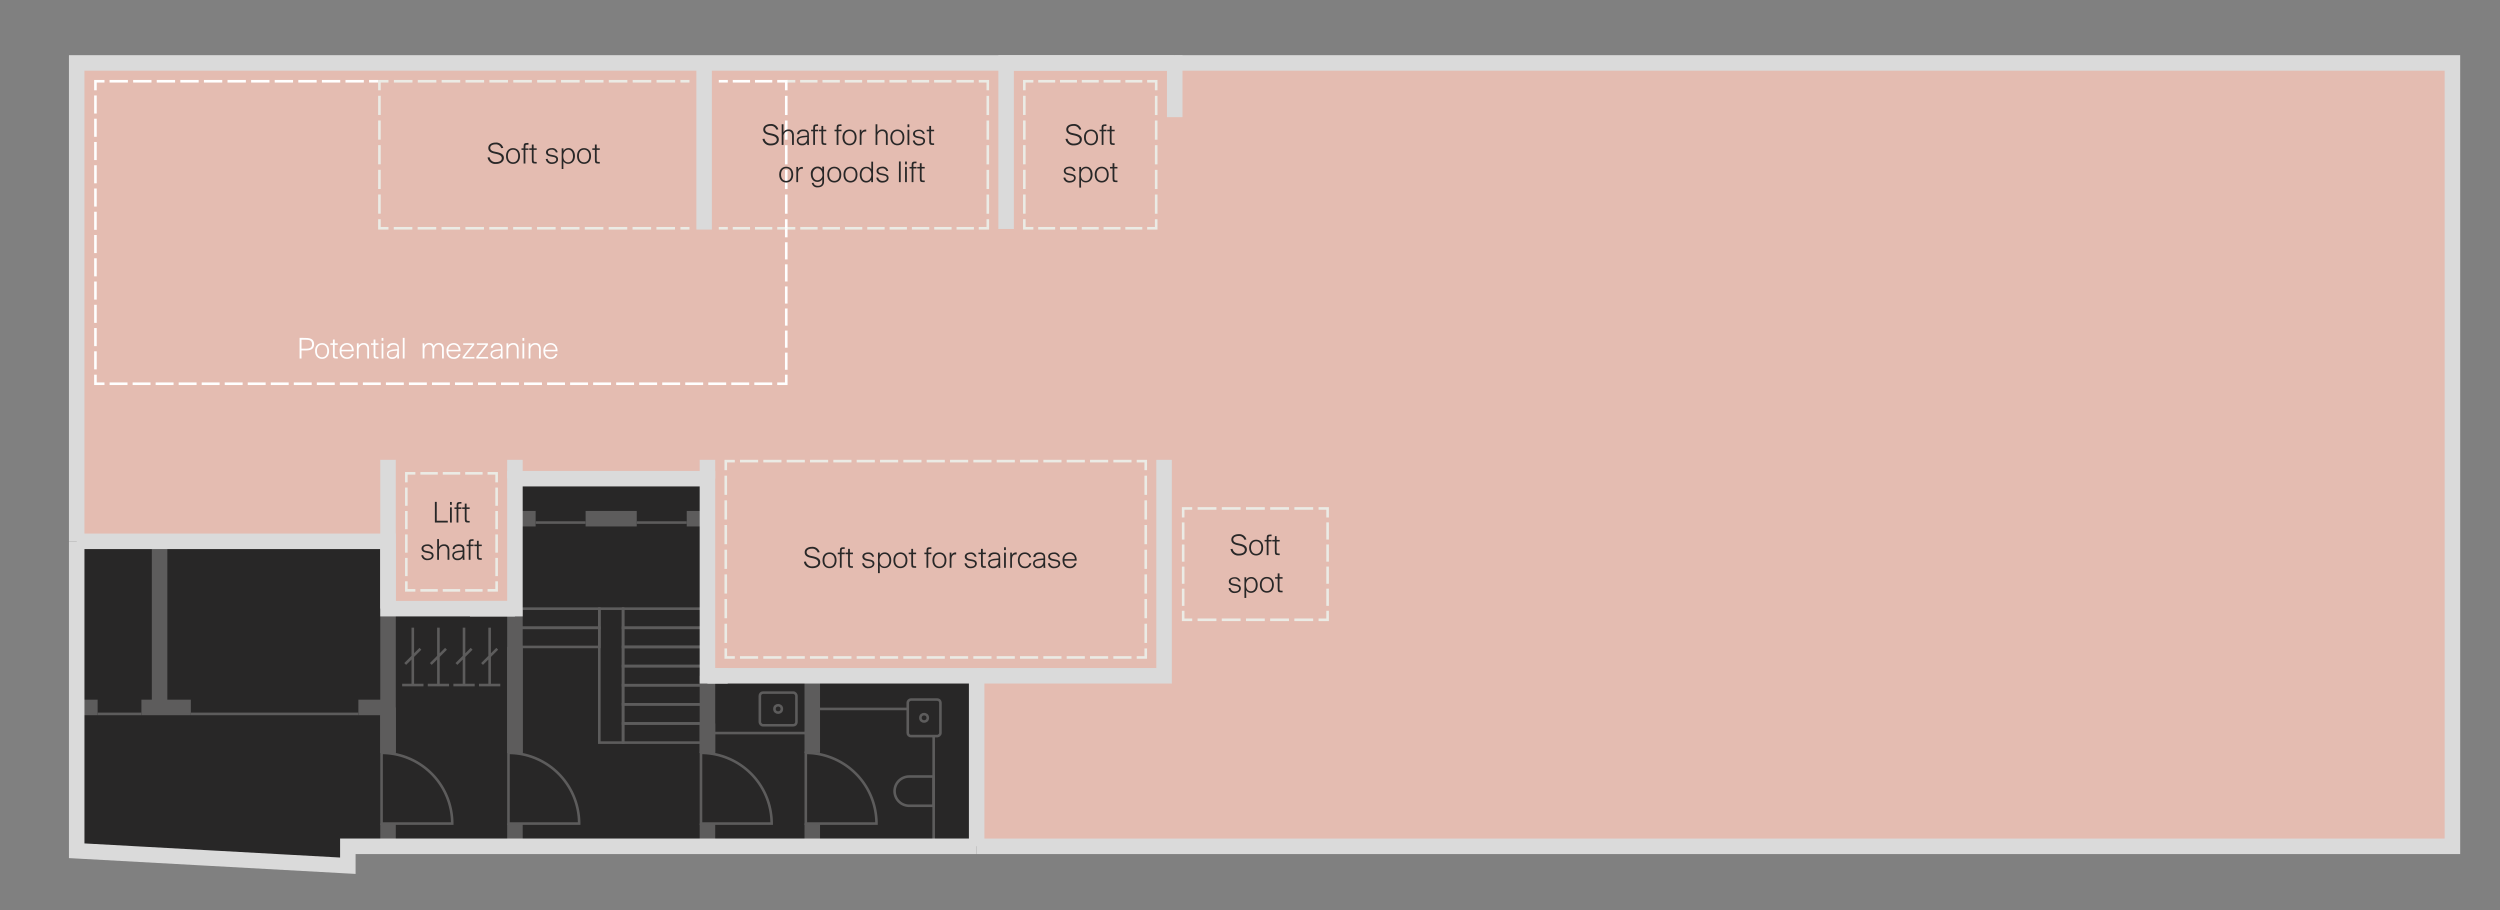 <svg xmlns="http://www.w3.org/2000/svg" viewBox="0 0 967.4 352.2">
  <rect x="0" y="0" width="967.4" height="352.2" fill="#808080" stroke="none"/>
  <defs>
    <style>
      .cls-1 {
        isolation: isolate;
      }

      .cls-2 {
        fill: #282727;
      }

      .cls-3 {
        fill: #e4bcb1;
      }

      .cls-4 {
        opacity: 0.3;
      }

      .cls-10, .cls-11, .cls-12, .cls-13, .cls-14, .cls-15, .cls-16, .cls-17, .cls-18, .cls-19, .cls-20, .cls-21, .cls-22, .cls-23, .cls-24, .cls-25, .cls-26, .cls-27, .cls-5, .cls-6, .cls-8, .cls-9 {
        fill: none;
        stroke-miterlimit: 10;
      }

      .cls-5, .cls-6 {
        stroke: #dadada;
      }

      .cls-5 {
        stroke-width: 6px;
      }

      .cls-7 {
        mix-blend-mode: multiply;
      }

      .cls-10, .cls-11, .cls-12, .cls-13, .cls-14, .cls-15, .cls-16, .cls-17, .cls-18, .cls-19, .cls-20, .cls-8, .cls-9 {
        stroke: #ebebe5;
      }

      .cls-9 {
        stroke-dasharray: 7.19 2.05;
      }

      .cls-10, .cls-26 {
        stroke-dasharray: 7.43 2.12;
      }

      .cls-11 {
        stroke-dasharray: 6.72 1.92;
      }

      .cls-12 {
        stroke-dasharray: 6.72 1.92;
      }

      .cls-13 {
        stroke-dasharray: 6.69 1.91;
      }

      .cls-14 {
        stroke-dasharray: 6.74 1.93;
      }

      .cls-15 {
        stroke-dasharray: 7.05 2.02;
      }

      .cls-16 {
        stroke-dasharray: 7.02 2.01;
      }

      .cls-17 {
        stroke-dasharray: 7.43 2.12;
      }

      .cls-18 {
        stroke-dasharray: 7.28 2.08;
      }

      .cls-19 {
        stroke-dasharray: 6.65 1.9;
      }

      .cls-20 {
        stroke-dasharray: 6.56 1.87;
      }

      .cls-21, .cls-22, .cls-23, .cls-24, .cls-25, .cls-26, .cls-27 {
        stroke: #fff;
      }

      .cls-22 {
        stroke-dasharray: 7.1 2.03;
      }

      .cls-23 {
        stroke-dasharray: 7 2;
      }

      .cls-24 {
        stroke-dasharray: 6.93 1.98;
      }

      .cls-25 {
        stroke-dasharray: 6.64 1.9;
      }

      .cls-27 {
        stroke-dasharray: 6.69 1.91;
      }

      .cls-28 {
        fill: #fff;
      }
    </style>
  </defs>
  <g class="cls-1">
    <g id="Fills">
      <polygon class="cls-2" points="314.31 261.5 273.75 261.5 273.75 257.75 273.75 250.34 273.75 242.94 273.75 235.53 273.75 200.71 273.75 185.23 199.26 185.23 199.26 200.71 199.26 235.53 150.15 235.53 150.15 209.47 143.76 209.47 61.75 209.47 29.68 209.47 29.68 273.75 29.68 329.21 134.6 335 134.6 327.49 150.15 327.49 182.45 327.49 199.26 327.49 201.75 327.49 273.75 327.49 314.31 327.49 361.29 327.49 377.93 327.49 377.93 261.5 314.31 261.5"/>
      <polygon class="cls-3" points="143.76 209.47 61.75 209.47 29.68 209.47 29.68 24.35 273.75 24.35 389.33 24.35 454.58 24.35 561.67 24.35 948.99 24.35 948.99 327.49 377.93 327.49 377.93 261.5 314.31 261.5 273.75 261.5 273.75 257.75 273.75 250.34 273.75 242.94 273.75 235.53 273.75 200.71 273.75 185.23 199.26 185.23 199.26 200.71 199.26 235.53 150.15 235.53 150.15 209.47 143.76 209.47"/>
    </g>
    <g id="Resi_stroke_detail_-_hide_" data-name="Resi stroke detail - hide?" class="cls-4">
      <line class="cls-5" x1="199.26" y1="327.49" x2="199.26" y2="318.68"/>
      <line class="cls-5" x1="265.74" y1="200.71" x2="273.75" y2="200.71"/>
      <line class="cls-6" x1="246.4" y1="202.21" x2="265.74" y2="202.21"/>
      <line class="cls-5" x1="226.61" y1="200.71" x2="246.4" y2="200.71"/>
      <line class="cls-6" x1="207.27" y1="202.21" x2="226.61" y2="202.21"/>
      <line class="cls-5" x1="199.26" y1="200.71" x2="207.27" y2="200.71"/>
      <line class="cls-5" x1="273.75" y1="327.49" x2="273.75" y2="318.68"/>
      <line class="cls-5" x1="150.15" y1="326.56" x2="150.15" y2="318.68"/>
      <polyline class="cls-5" points="273.75 279.96 273.75 283.66 273.75 287.36 273.75 291.34"/>
      <line class="cls-5" x1="199.26" y1="291.34" x2="199.26" y2="250.34"/>
      <line class="cls-5" x1="273.75" y1="291.34" x2="273.75" y2="261.5"/>
      <line class="cls-5" x1="150.15" y1="273.75" x2="150.15" y2="291.34"/>
      <line class="cls-5" x1="199.26" y1="291.34" x2="199.26" y2="235.53"/>
      <line class="cls-5" x1="150.15" y1="235.53" x2="150.15" y2="291.34"/>
      <path class="cls-6" d="M196.76,297.54v-6.2a27.34,27.34,0,0,1,27.35,27.34H196.76Z"/>
      <path class="cls-6" d="M271.25,304V291.34a27.34,27.34,0,0,1,27.35,27.34H271.25Z"/>
      <path class="cls-6" d="M311.81,291.34a27.34,27.34,0,0,1,27.35,27.34H311.81Z"/>
      <path class="cls-6" d="M147.65,297.54v21.14H175a27.34,27.34,0,0,0-27.35-27.34Z"/>
      <rect class="cls-6" x="199.26" y="235.53" width="32.65" height="7.4"/>
      <rect class="cls-6" x="199.26" y="242.94" width="32.65" height="7.4"/>
      <rect class="cls-6" x="241.1" y="235.53" width="32.65" height="7.4"/>
      <rect class="cls-6" x="241.1" y="242.94" width="32.65" height="7.4"/>
      <rect class="cls-6" x="241.1" y="250.34" width="32.65" height="7.4"/>
      <rect class="cls-6" x="241.1" y="257.75" width="32.65" height="7.4"/>
      <rect class="cls-6" x="241.1" y="265.15" width="32.65" height="7.4"/>
      <rect class="cls-6" x="241.1" y="272.55" width="32.65" height="7.4"/>
      <rect class="cls-6" x="241.1" y="279.96" width="32.65" height="7.4"/>
      <rect class="cls-6" x="231.91" y="235.53" width="9.2" height="51.83"/>
      <line class="cls-5" x1="138.68" y1="273.75" x2="150.15" y2="273.75"/>
      <line class="cls-6" x1="73.85" y1="276.25" x2="138.68" y2="276.25"/>
      <line class="cls-5" x1="54.72" y1="273.75" x2="73.85" y2="273.75"/>
      <line class="cls-6" x1="37.77" y1="276.25" x2="54.72" y2="276.25"/>
      <line class="cls-5" x1="29.68" y1="273.75" x2="37.77" y2="273.75"/>
      <line class="cls-5" x1="61.75" y1="273.75" x2="61.75" y2="209.47"/>
      <polyline class="cls-5" points="314.31 261.5 314.31 274.33 314.31 283.66 314.31 291.34"/>
      <line class="cls-5" x1="314.31" y1="327.49" x2="314.31" y2="318.68"/>
      <line class="cls-6" x1="273.75" y1="283.66" x2="314.31" y2="283.66"/>
      <rect class="cls-6" x="294.03" y="268.01" width="14.16" height="12.64" rx="1.23"/>
      <circle class="cls-6" cx="301.11" cy="274.33" r="1.43"/>
      <rect class="cls-6" x="350.51" y="271.45" width="14.16" height="12.64" rx="1.23" transform="translate(635.36 -79.82) rotate(90)"/>
      <circle class="cls-6" cx="357.59" cy="277.77" r="1.43"/>
      <line class="cls-6" x1="351.27" y1="274.33" x2="314.31" y2="274.33"/>
      <line class="cls-6" x1="361.29" y1="327.49" x2="361.29" y2="284.85"/>
      <path class="cls-6" d="M351.83,300.48h9.46a0,0,0,0,1,0,0v11.32a0,0,0,0,1,0,0h-9.46a5.66,5.66,0,0,1-5.66-5.66v0A5.66,5.66,0,0,1,351.83,300.48Z"/>
      <path class="cls-6" d="M155.62,265.09h8.24m-4.12-22.21v22.21m-2.94-8.16,5.88-5.88"/>
      <path class="cls-6" d="M165.53,265.09h8.24m-4.12-22.21v22.21m-2.94-8.16,5.88-5.88"/>
      <path class="cls-6" d="M175.44,265.09h8.24m-4.12-22.21v22.21m-2.94-8.16,5.88-5.88"/>
      <path class="cls-6" d="M185.35,265.09h8.24m-4.12-22.21v22.21m-2.94-8.16,5.88-5.88"/>
    </g>
    <g id="Stroke">
      <polyline class="cls-5" points="181.86 235.53 199.26 235.53 199.26 200.71 199.26 185.23 273.75 185.23 273.75 200.71 273.75 235.53 273.75 242.94 273.75 250.34 273.75 257.75 273.75 261.5 281.6 261.5 273.75 261.5"/>
      <polyline class="cls-5" points="377.93 327.49 377.93 261.5 314.31 261.5 273.75 261.5"/>
      <polyline class="cls-5" points="199.26 235.53 150.15 235.53 150.15 209.47"/>
      <polyline class="cls-5" points="389.33 88.61 389.33 24.35 454.58 24.35 454.58 45.33"/>
      <polyline class="cls-5" points="29.68 209.47 61.75 209.47 143.76 209.47 150.15 209.47 150.15 235.53"/>
      <polyline class="cls-5" points="377.93 261.5 450.45 261.5 450.45 177.94"/>
      <line class="cls-5" x1="273.75" y1="185.23" x2="273.75" y2="177.93"/>
      <polyline class="cls-5" points="29.68 209.47 29.68 24.35 273.75 24.35 389.33 24.35 454.58 24.35"/>
      <polyline class="cls-5" points="454.58 24.35 561.67 24.35 948.99 24.35 948.99 327.49 377.93 327.49"/>
      <line class="cls-5" x1="150.15" y1="209.47" x2="150.15" y2="177.93"/>
      <line class="cls-5" x1="199.26" y1="185.23" x2="199.26" y2="177.93"/>
      <line class="cls-5" x1="272.47" y1="24.35" x2="272.47" y2="88.83"/>
      <polyline class="cls-5" points="377.93 327.49 182.45 327.49 134.6 327.49 134.6 335 29.68 329.21 29.68 209.47"/>
    </g>
    <g id="Soft_spot" data-name="Soft spot">
      <g class="cls-7">
        <g>
          <line class="cls-8" x1="266.8" y1="31.44" x2="263.3" y2="31.44"/>
          <line class="cls-9" x1="261.25" y1="31.44" x2="151.35" y2="31.44"/>
          <polyline class="cls-8" points="150.32 31.44 146.82 31.44 146.82 34.94"/>
          <line class="cls-10" x1="146.82" y1="37.06" x2="146.82" y2="83.77"/>
          <polyline class="cls-8" points="146.82 84.83 146.82 88.33 150.32 88.33"/>
          <line class="cls-9" x1="152.37" y1="88.33" x2="262.27" y2="88.33"/>
          <line class="cls-8" x1="263.3" y1="88.33" x2="266.8" y2="88.33"/>
        </g>
      </g>
      <g class="cls-7">
        <g>
          <line class="cls-8" x1="304.25" y1="88.33" x2="307.75" y2="88.33"/>
          <line class="cls-11" x1="309.67" y1="88.33" x2="377.78" y2="88.33"/>
          <polyline class="cls-8" points="378.74 88.33 382.24 88.33 382.24 84.83"/>
          <line class="cls-10" x1="382.24" y1="82.71" x2="382.24" y2="36"/>
          <polyline class="cls-8" points="382.24 34.94 382.24 31.44 378.74 31.44"/>
          <line class="cls-12" x1="376.82" y1="31.44" x2="308.71" y2="31.44"/>
          <line class="cls-8" x1="307.75" y1="31.44" x2="304.25" y2="31.44"/>
        </g>
      </g>
      <g class="cls-7">
        <g>
          <line class="cls-8" x1="278.14" y1="88.33" x2="281.64" y2="88.33"/>
          <line class="cls-13" x1="283.55" y1="88.33" x2="299.79" y2="88.33"/>
          <line class="cls-8" x1="300.75" y1="88.33" x2="304.25" y2="88.33"/>
        </g>
      </g>
      <g class="cls-7">
        <g>
          <polyline class="cls-8" points="157.23 224.94 157.23 228.44 160.73 228.44"/>
          <line class="cls-14" x1="162.66" y1="228.45" x2="187.71" y2="228.45"/>
          <polyline class="cls-8" points="188.67 228.44 192.17 228.44 192.17 224.94"/>
          <line class="cls-15" x1="192.17" y1="222.93" x2="192.17" y2="187.67"/>
          <polyline class="cls-8" points="192.17 186.66 192.17 183.16 188.67 183.16"/>
          <line class="cls-14" x1="186.75" y1="183.16" x2="161.7" y2="183.16"/>
          <polyline class="cls-8" points="160.73 183.16 157.23 183.16 157.23 186.66"/>
          <line class="cls-15" x1="157.23" y1="188.67" x2="157.23" y2="223.94"/>
        </g>
      </g>
      <g class="cls-7">
        <g>
          <polyline class="cls-8" points="443.36 181.94 443.36 178.44 439.86 178.44"/>
          <line class="cls-16" x1="437.85" y1="178.43" x2="285.34" y2="178.43"/>
          <polyline class="cls-8" points="284.34 178.44 280.84 178.44 280.84 181.94"/>
          <line class="cls-17" x1="280.84" y1="184.06" x2="280.84" y2="249.85"/>
          <polyline class="cls-8" points="280.84 250.91 280.84 254.41 284.34 254.41"/>
          <line class="cls-16" x1="286.34" y1="254.41" x2="438.86" y2="254.41"/>
          <polyline class="cls-8" points="439.86 254.41 443.36 254.41 443.36 250.91"/>
          <line class="cls-17" x1="443.36" y1="248.79" x2="443.36" y2="183"/>
        </g>
      </g>
      <g class="cls-7">
        <g>
          <polyline class="cls-8" points="513.73 200.25 513.73 196.75 510.23 196.75"/>
          <line class="cls-18" x1="508.15" y1="196.75" x2="462.38" y2="196.75"/>
          <polyline class="cls-8" points="461.34 196.75 457.84 196.75 457.84 200.25"/>
          <line class="cls-19" x1="457.84" y1="202.15" x2="457.84" y2="235.39"/>
          <polyline class="cls-8" points="457.84 236.34 457.84 239.84 461.34 239.84"/>
          <line class="cls-18" x1="463.42" y1="239.83" x2="509.19" y2="239.83"/>
          <polyline class="cls-8" points="510.23 239.84 513.73 239.84 513.73 236.34"/>
          <line class="cls-19" x1="513.73" y1="234.44" x2="513.73" y2="201.2"/>
        </g>
      </g>
      <g class="cls-7">
        <g>
          <polyline class="cls-8" points="447.4 34.94 447.4 31.44 443.9 31.44"/>
          <line class="cls-20" x1="442.03" y1="31.44" x2="400.8" y2="31.44"/>
          <polyline class="cls-8" points="399.87 31.44 396.37 31.44 396.37 34.94"/>
          <line class="cls-10" x1="396.37" y1="37.06" x2="396.37" y2="83.77"/>
          <polyline class="cls-8" points="396.37 84.83 396.37 88.33 399.87 88.33"/>
          <line class="cls-20" x1="401.74" y1="88.33" x2="442.97" y2="88.33"/>
          <polyline class="cls-8" points="443.9 88.33 447.4 88.33 447.4 84.83"/>
          <line class="cls-10" x1="447.4" y1="82.71" x2="447.4" y2="36"/>
        </g>
      </g>
    </g>
    <g id="Mezzanine">
      <g>
        <g>
          <line class="cls-21" x1="146.32" y1="31.44" x2="142.82" y2="31.44"/>
          <line class="cls-22" x1="140.79" y1="31.44" x2="41.45" y2="31.44"/>
          <polyline class="cls-21" points="40.43 31.44 36.93 31.44 36.93 34.94"/>
          <line class="cls-23" x1="36.93" y1="36.94" x2="36.93" y2="143.99"/>
          <polyline class="cls-21" points="36.93 144.99 36.93 148.49 40.43 148.49"/>
          <line class="cls-24" x1="42.41" y1="148.49" x2="299.76" y2="148.49"/>
          <polyline class="cls-21" points="300.75 148.49 304.25 148.49 304.25 144.99"/>
          <line class="cls-25" x1="304.25" y1="143.09" x2="304.25" y2="92.78"/>
          <line class="cls-21" x1="304.25" y1="91.83" x2="304.25" y2="88.33"/>
        </g>
        <g>
          <line class="cls-21" x1="304.25" y1="88.33" x2="304.25" y2="84.83"/>
          <line class="cls-26" x1="304.25" y1="82.71" x2="304.25" y2="36"/>
          <polyline class="cls-21" points="304.25 34.94 304.25 31.44 300.75 31.44"/>
          <line class="cls-27" x1="298.84" y1="31.44" x2="282.59" y2="31.44"/>
          <line class="cls-21" x1="281.64" y1="31.44" x2="278.14" y2="31.44"/>
        </g>
      </g>
    </g>
    <g id="Layer_9" data-name="Layer 9">
      <g>
        <path class="cls-28" d="M118.23,130.77c1.93,0,3.31.5,3.31,2.44s-1.38,2.41-3.31,2.41h-1.56v3.11h-.74v-8Zm-1.56.69v3.47h1.66c1.33,0,2.43-.21,2.43-1.72s-1.1-1.75-2.43-1.75Z"/>
        <path class="cls-28" d="M124.63,132.76c1.39,0,2.71.93,2.71,3.05s-1.32,3.06-2.71,3.06-2.71-.93-2.71-3.06S123.23,132.76,124.63,132.76Zm0,5.5c1.1,0,2-.79,2-2.45s-.87-2.44-2-2.44-2,.79-2,2.44S123.52,138.26,124.63,138.26Z"/>
        <path class="cls-28" d="M128.83,131.39h.69v1.46h1.19v.6h-1.19v3.72c0,.78,0,.94.83.94h.36v.62h-.58c-1.06,0-1.3-.24-1.3-1.43v-3.85h-1v-.6h1Z"/>
        <path class="cls-28" d="M131.44,135.81a2.77,2.77,0,0,1,2.8-3.05c1.7,0,2.74,1.33,2.65,3.2h-4.73a2.08,2.08,0,0,0,2.1,2.29,1.79,1.79,0,0,0,1.85-1.32l.72.1a2.51,2.51,0,0,1-2.62,1.84C132.45,138.87,131.44,137.61,131.44,135.81Zm.74-.45h3.95a1.9,1.9,0,0,0-1.9-2A2,2,0,0,0,132.18,135.36Z"/>
        <path class="cls-28" d="M138.79,133.86a2,2,0,0,1,2-1.1,1.9,1.9,0,0,1,1.56.62,2.62,2.62,0,0,1,.45,1.69v3.66h-.69v-3.48a2.27,2.27,0,0,0-.34-1.41,1.34,1.34,0,0,0-1.16-.47,1.91,1.91,0,0,0-1.81,2.13v3.23h-.7v-5.88h.7Z"/>
        <path class="cls-28" d="M144.57,131.39h.7v1.46h1.18v.6h-1.18v3.72c0,.78,0,.94.82.94h.36v.62h-.57c-1.07,0-1.31-.24-1.31-1.43v-3.85h-1v-.6h1Z"/>
        <path class="cls-28" d="M148.35,130.77v1.1h-.69v-1.1Zm0,2.08v5.88h-.69v-5.88Z"/>
        <path class="cls-28" d="M149.82,134.57c.07-1.14,1-1.81,2.33-1.81s2.21.45,2.21,2c0,1.06,0,1.58,0,2.06,0,.68,0,1.27.07,1.92h-.69l0-.91a2.07,2.07,0,0,1-2,1.05,1.83,1.83,0,0,1-2-1.83,1.45,1.45,0,0,1,.64-1.26,5.46,5.46,0,0,1,2.25-.58l1.18-.12v-.34c0-1.19-.77-1.37-1.59-1.37-1,0-1.5.51-1.54,1.22Zm3.88,1.1-1.28.13c-1.43.15-2.09.46-2.09,1.26s.58,1.2,1.44,1.2c1,0,1.93-.62,1.93-2.23Z"/>
        <path class="cls-28" d="M156.56,138.73h-.7v-8h.7Z"/>
        <path class="cls-28" d="M163.52,132.85h.69v1a2,2,0,0,1,1.88-1.1,1.61,1.61,0,0,1,1.76,1.26,2,2,0,0,1,2-1.26,1.76,1.76,0,0,1,1.43.56,2.66,2.66,0,0,1,.47,1.74v3.67h-.7v-3.48a2.28,2.28,0,0,0-.37-1.51,1.35,1.35,0,0,0-1-.38c-.94,0-1.66.86-1.66,2.13v3.24h-.69v-3.47a2.33,2.33,0,0,0-.34-1.47,1.28,1.28,0,0,0-1.08-.43c-.94,0-1.66.86-1.66,2.13v3.24h-.69Z"/>
        <path class="cls-28" d="M172.78,135.81a2.77,2.77,0,0,1,2.8-3.05c1.7,0,2.74,1.33,2.65,3.2H173.5a2.08,2.08,0,0,0,2.1,2.29,1.79,1.79,0,0,0,1.85-1.32l.72.1a2.51,2.51,0,0,1-2.62,1.84C173.79,138.87,172.78,137.61,172.78,135.81Zm.74-.45h3.95a1.9,1.9,0,0,0-1.9-2A2,2,0,0,0,173.52,135.36Z"/>
        <path class="cls-28" d="M179,138.13l3.7-4.68h-3.46v-.6h4.27v.6l-3.69,4.68h3.75v.6H179Z"/>
        <path class="cls-28" d="M184.3,138.13l3.7-4.68h-3.46v-.6h4.27v.6l-3.69,4.68h3.75v.6H184.3Z"/>
        <path class="cls-28" d="M189.92,134.57c.07-1.14,1-1.81,2.34-1.81s2.2.45,2.2,2c0,1.06,0,1.58,0,2.06,0,.68,0,1.27.07,1.92h-.69l-.05-.91a2.06,2.06,0,0,1-2,1.05,1.83,1.83,0,0,1-2-1.83,1.48,1.48,0,0,1,.64-1.26,5.46,5.46,0,0,1,2.25-.58l1.18-.12v-.34c0-1.19-.77-1.37-1.58-1.37-1,0-1.5.51-1.55,1.22Zm3.89,1.1-1.29.13c-1.43.15-2.09.46-2.09,1.26s.58,1.2,1.44,1.2c1,0,1.94-.62,1.94-2.23Z"/>
        <path class="cls-28" d="M196.66,133.86a2.05,2.05,0,0,1,2-1.1,1.89,1.89,0,0,1,1.56.62,2.62,2.62,0,0,1,.46,1.69v3.66H200v-3.48a2.35,2.35,0,0,0-.33-1.41,1.35,1.35,0,0,0-1.17-.47,1.91,1.91,0,0,0-1.81,2.13v3.23H196v-5.88h.69Z"/>
        <path class="cls-28" d="M202.87,130.77v1.1h-.7v-1.1Zm0,2.08v5.88h-.7v-5.88Z"/>
        <path class="cls-28" d="M205.24,133.86a2.05,2.05,0,0,1,2-1.1,1.89,1.89,0,0,1,1.56.62,2.62,2.62,0,0,1,.46,1.69v3.66h-.7v-3.48a2.35,2.35,0,0,0-.33-1.41,1.36,1.36,0,0,0-1.17-.47,1.91,1.91,0,0,0-1.81,2.13v3.23h-.69v-5.88h.69Z"/>
        <path class="cls-28" d="M210.28,135.81a2.77,2.77,0,0,1,2.8-3.05c1.7,0,2.74,1.33,2.65,3.2H211a2.08,2.08,0,0,0,2.1,2.29,1.79,1.79,0,0,0,1.85-1.32l.72.1a2.51,2.51,0,0,1-2.62,1.84C211.29,138.87,210.28,137.61,210.28,135.81Zm.73-.45h4a1.9,1.9,0,0,0-1.9-2A2,2,0,0,0,211,135.36Z"/>
      </g>
      <g>
        <path class="cls-2" d="M169,201.51h4.28v.7h-5v-8H169Z"/>
        <path class="cls-2" d="M174.83,194.25v1.1h-.7v-1.1Zm0,2.08v5.88h-.7v-5.88Z"/>
        <path class="cls-2" d="M176.68,195.59c0-1,.25-1.34,1.39-1.34h.49v.63h-.35c-.75,0-.84.07-.84.8v.65h1.19v.6h-1.19v5.28h-.69v-5.28h-.83v-.6h.83Zm3.17-.72h.7v1.46h1.19v.6h-1.19v3.72c0,.78,0,.93.83.93h.36v.63h-.58c-1.07,0-1.31-.24-1.31-1.43v-3.85h-1v-.6h1Z"/>
        <path class="cls-2" d="M166.94,212.35a1.53,1.53,0,0,0-1.6-1.1c-.59,0-1.48.21-1.48.94s.44.87,1.08,1l.84.15c1,.18,2,.48,2,1.62s-1.08,1.8-2.37,1.8a2.21,2.21,0,0,1-2.38-1.88l.72-.1a1.6,1.6,0,0,0,1.72,1.37c.66,0,1.61-.28,1.61-1.08s-.62-.91-1.44-1.07l-.93-.18c-.87-.16-1.59-.63-1.59-1.57s.93-1.6,2.28-1.6a2.12,2.12,0,0,1,2.23,1.61Z"/>
        <path class="cls-2" d="M169.86,211.74a2.05,2.05,0,0,1,2-1.1,1.89,1.89,0,0,1,1.56.62,2.6,2.6,0,0,1,.46,1.69v3.66h-.7v-3.48a2.33,2.33,0,0,0-.34-1.42,1.35,1.35,0,0,0-1.16-.46,1.91,1.91,0,0,0-1.81,2.13v3.23h-.7v-8h.7Z"/>
        <path class="cls-2" d="M175.15,212.45c.07-1.14,1-1.81,2.34-1.81s2.21.45,2.21,2c0,1.06,0,1.58,0,2.06,0,.68,0,1.27.07,1.92h-.7l-.05-.91a2.05,2.05,0,0,1-2,1.05,1.83,1.83,0,0,1-2-1.83,1.47,1.47,0,0,1,.63-1.26,5.25,5.25,0,0,1,2.26-.58L179,213v-.35c0-1.18-.77-1.36-1.58-1.36-1,0-1.5.51-1.55,1.22Zm3.89,1.1-1.29.13c-1.42.15-2.08.46-2.08,1.26s.57,1.2,1.44,1.2c1,0,1.93-.62,1.93-2.23Z"/>
        <path class="cls-2" d="M181.37,210c0-1,.25-1.35,1.39-1.35h.49v.64h-.35c-.75,0-.84.07-.84.8v.65h1.19v.6h-1.19v5.28h-.69v-5.28h-.83v-.6h.83Zm3.18-.72h.69v1.46h1.19v.6h-1.19v3.72c0,.78,0,.93.83.93h.36v.63h-.58c-1.06,0-1.3-.24-1.3-1.43v-3.85h-1v-.6h1Z"/>
      </g>
      <g>
        <path class="cls-2" d="M479.3,206.7a2.83,2.83,0,0,1,3,2.08l-.78.08a2.14,2.14,0,0,0-2.3-1.45c-.82,0-2,.31-2,1.37,0,.81.67,1.2,1.55,1.39l1,.22c1.17.26,2.72.7,2.72,2.24s-1.41,2.33-3,2.33a3,3,0,0,1-3.31-2.5l.78-.08a2.29,2.29,0,0,0,2.5,1.87c.89,0,2.23-.29,2.23-1.5,0-1-1-1.39-2.09-1.64l-1-.23c-1.06-.24-2.12-.75-2.12-2.07C476.49,207.32,478,206.7,479.3,206.7Z"/>
        <path class="cls-2" d="M486.08,208.84c1.39,0,2.71.93,2.71,3.06s-1.32,3.06-2.71,3.06-2.71-.94-2.71-3.06S484.69,208.84,486.08,208.84Zm0,5.5c1.1,0,2-.79,2-2.44s-.88-2.45-2-2.45-2,.79-2,2.45S485,214.34,486.08,214.34Z"/>
        <path class="cls-2" d="M490.17,208.19c0-1,.25-1.34,1.39-1.34h.49v.63h-.34c-.76,0-.84.08-.84.81v.64h1.18v.6h-1.18v5.28h-.7v-5.28h-.83v-.6h.83Zm3.18-.72H494v1.46h1.19v.6H494v3.72c0,.78,0,.94.83.94h.36v.62h-.57c-1.07,0-1.31-.24-1.31-1.43v-3.85h-1v-.6h1Z"/>
        <path class="cls-2" d="M479.33,225a1.54,1.54,0,0,0-1.61-1.1c-.59,0-1.47.22-1.47,1s.44.86,1.07,1l.84.16c1,.18,2,.48,2,1.62s-1.08,1.8-2.36,1.8a2.21,2.21,0,0,1-2.39-1.89l.72-.09a1.62,1.62,0,0,0,1.73,1.36c.66,0,1.61-.27,1.61-1.08s-.63-.91-1.44-1.06l-.94-.18c-.86-.17-1.58-.64-1.58-1.57s.92-1.61,2.28-1.61a2.11,2.11,0,0,1,2.23,1.62Zm2.88,3.36a2.09,2.09,0,0,0,1.9,1.05c1.47,0,2.56-1.14,2.56-3.05s-1.06-3.07-2.44-3.07a2.21,2.21,0,0,0-2,1.08l0-1h-.68v8h.7Zm3.73-2c0,1.52-.75,2.43-1.85,2.43s-1.93-.73-1.93-2.43,1-2.46,1.93-2.46C485.2,223.85,485.94,224.77,485.94,226.31Z"/>
        <path class="cls-2" d="M490.22,223.24c1.4,0,2.71.93,2.71,3.06s-1.31,3.06-2.71,3.06-2.71-.94-2.71-3.06S488.83,223.24,490.22,223.24Zm0,5.5c1.11,0,2-.79,2-2.44s-.87-2.45-2-2.45-2,.79-2,2.45S489.12,228.74,490.22,228.74Z"/>
        <path class="cls-2" d="M494.42,221.87h.7v1.46h1.19v.6h-1.19v3.72c0,.78,0,.94.83.94h.36v.62h-.58c-1.06,0-1.31-.24-1.31-1.43v-3.85h-1v-.6h1Z"/>
      </g>
      <g>
        <path class="cls-2" d="M314.17,211.61a2.84,2.84,0,0,1,3,2.08l-.78.08a2.15,2.15,0,0,0-2.31-1.45c-.81,0-1.95.31-1.95,1.37,0,.81.67,1.2,1.55,1.39l1,.21c1.17.27,2.72.71,2.72,2.25s-1.42,2.32-3,2.32c-2,0-3.13-1.15-3.31-2.49l.78-.08a2.29,2.29,0,0,0,2.5,1.87c.88,0,2.23-.29,2.23-1.5,0-1-1-1.39-2.09-1.65l-1-.22c-1.07-.24-2.12-.75-2.12-2.07C311.36,212.22,312.87,211.61,314.17,211.61Z"/>
        <path class="cls-2" d="M321,213.75c1.39,0,2.71.93,2.71,3.06s-1.32,3.05-2.71,3.05-2.72-.93-2.72-3.05S319.55,213.75,321,213.75Zm0,5.5c1.1,0,2-.79,2-2.44s-.87-2.45-2-2.45-2,.79-2,2.45S319.84,219.25,321,219.25Z"/>
        <path class="cls-2" d="M325,213.1c0-1,.25-1.34,1.39-1.34h.49v.63h-.35c-.75,0-.84.07-.84.81v.64h1.19v.6h-1.19v5.28H325v-5.28h-.83v-.6H325Zm3.18-.72h.69v1.46h1.19v.6h-1.19v3.72c0,.78,0,.94.83.94h.36v.62h-.58c-1.06,0-1.3-.24-1.3-1.43v-3.85h-1v-.6h1Z"/>
        <path class="cls-2" d="M337.53,215.46a1.54,1.54,0,0,0-1.61-1.1c-.59,0-1.47.21-1.47.95,0,.58.44.86,1.08,1l.83.16c1,.18,2,.48,2,1.61s-1.08,1.8-2.36,1.8a2.2,2.2,0,0,1-2.39-1.88l.72-.1a1.62,1.62,0,0,0,1.73,1.37c.66,0,1.61-.27,1.61-1.08s-.63-.91-1.44-1.07l-.94-.17c-.86-.17-1.58-.64-1.58-1.58s.92-1.6,2.28-1.6a2.11,2.11,0,0,1,2.23,1.62Zm2.88,3.36a2.08,2.08,0,0,0,1.9,1c1.47,0,2.56-1.14,2.56-3s-1.06-3.07-2.44-3.07a2.21,2.21,0,0,0-2,1.08l0-1h-.68v7.95h.7Zm3.73-2c0,1.52-.75,2.43-1.85,2.43s-1.93-.73-1.93-2.43,1-2.46,1.93-2.46C343.4,214.36,344.14,215.28,344.14,216.82Z"/>
        <path class="cls-2" d="M348.42,213.75c1.4,0,2.72.93,2.72,3.06s-1.32,3.05-2.72,3.05-2.71-.93-2.71-3.05S347,213.75,348.42,213.75Zm0,5.5c1.11,0,2-.79,2-2.44s-.87-2.45-2-2.45-2,.79-2,2.45S347.32,219.25,348.42,219.25Z"/>
        <path class="cls-2" d="M352.63,212.38h.69v1.46h1.19v.6h-1.19v3.72c0,.78,0,.94.83.94h.36v.62h-.58c-1.06,0-1.3-.24-1.3-1.43v-3.85h-1v-.6h1Z"/>
        <path class="cls-2" d="M358.52,213.1c0-1,.25-1.34,1.39-1.34h.49v.63h-.35c-.75,0-.84.07-.84.81v.64h1.19v.6h-1.19v5.28h-.69v-5.28h-.83v-.6h.83Z"/>
        <path class="cls-2" d="M363.52,213.75c1.39,0,2.71.93,2.71,3.06s-1.32,3.05-2.71,3.05-2.71-.93-2.71-3.05S362.13,213.75,363.52,213.75Zm0,5.5c1.1,0,2-.79,2-2.44s-.88-2.45-2-2.45-2,.79-2,2.45S362.42,219.25,363.52,219.25Z"/>
        <path class="cls-2" d="M370,214.55h-.31c-1.23,0-1.52.89-1.52,2.16v3h-.68v-5.88h.65v1a1.7,1.7,0,0,1,1.66-1.06.71.71,0,0,1,.2,0Z"/>
        <path class="cls-2" d="M377.15,215.46a1.53,1.53,0,0,0-1.61-1.1c-.58,0-1.47.21-1.47.95,0,.58.44.86,1.08,1l.84.16c1,.18,2,.48,2,1.61s-1.08,1.8-2.37,1.8a2.2,2.2,0,0,1-2.38-1.88l.72-.1a1.6,1.6,0,0,0,1.72,1.37c.66,0,1.61-.27,1.61-1.08s-.62-.91-1.44-1.07l-.94-.17c-.86-.17-1.58-.64-1.58-1.58s.93-1.6,2.28-1.6a2.11,2.11,0,0,1,2.23,1.62Zm2.46-3.08h.7v1.46h1.18v.6h-1.18v3.72c0,.78,0,.94.82.94h.36v.62h-.57c-1.07,0-1.31-.24-1.31-1.43v-3.85h-1v-.6h1Z"/>
        <path class="cls-2" d="M382.48,215.56c.07-1.14,1-1.81,2.34-1.81s2.21.45,2.21,2c0,1.07,0,1.58,0,2.06,0,.68,0,1.27.07,1.92h-.7l-.05-.91a2.06,2.06,0,0,1-2,1.05,1.82,1.82,0,0,1-2-1.83,1.47,1.47,0,0,1,.63-1.26,5.47,5.47,0,0,1,2.26-.58l1.17-.12v-.34c0-1.19-.77-1.37-1.58-1.37-1,0-1.5.51-1.55,1.22Zm3.89,1.1-1.29.13c-1.42.15-2.08.46-2.08,1.26s.57,1.2,1.44,1.2c1,0,1.93-.62,1.93-2.23Z"/>
        <path class="cls-2" d="M389.23,211.76v1.1h-.7v-1.1Zm0,2.08v5.88h-.7v-5.88Z"/>
        <path class="cls-2" d="M393.42,214.55h-.31c-1.23,0-1.52.89-1.52,2.16v3h-.68v-5.88h.65v1a1.7,1.7,0,0,1,1.66-1.06.71.71,0,0,1,.2,0Z"/>
        <path class="cls-2" d="M399,215.62l-.72.09a1.69,1.69,0,0,0-1.78-1.34c-1,0-1.94.83-1.94,2.42s.91,2.45,2,2.45a1.71,1.71,0,0,0,1.81-1.34l.72.09a2.42,2.42,0,0,1-2.55,1.87c-1.7,0-2.66-1.27-2.66-3.05s1-3.06,2.74-3.06A2.37,2.37,0,0,1,399,215.62Z"/>
        <path class="cls-2" d="M399.88,215.56c.07-1.14,1-1.81,2.34-1.81s2.21.45,2.21,2c0,1.07,0,1.58,0,2.06,0,.68,0,1.27.08,1.92h-.7l-.05-.91a2.06,2.06,0,0,1-2,1.05,1.82,1.82,0,0,1-2-1.83,1.47,1.47,0,0,1,.63-1.26,5.47,5.47,0,0,1,2.26-.58l1.17-.12v-.34c0-1.19-.77-1.37-1.58-1.37-1,0-1.5.51-1.55,1.22Zm3.89,1.1-1.29.13c-1.42.15-2.08.46-2.08,1.26s.57,1.2,1.44,1.2c1,0,1.93-.62,1.93-2.23Z"/>
        <path class="cls-2" d="M409.42,215.46a1.54,1.54,0,0,0-1.61-1.1c-.59,0-1.47.21-1.47.95,0,.58.44.86,1.08,1l.84.16c1,.18,2,.48,2,1.61s-1.08,1.8-2.36,1.8a2.21,2.21,0,0,1-2.39-1.88l.72-.1a1.62,1.62,0,0,0,1.73,1.37c.66,0,1.61-.27,1.61-1.08s-.63-.91-1.44-1.07l-.94-.17c-.86-.17-1.58-.64-1.58-1.58s.92-1.6,2.28-1.6a2.11,2.11,0,0,1,2.23,1.62Z"/>
        <path class="cls-2" d="M411.17,216.81a2.77,2.77,0,0,1,2.8-3.06c1.7,0,2.74,1.33,2.65,3.2h-4.73a2.08,2.08,0,0,0,2.1,2.29,1.79,1.79,0,0,0,1.85-1.32l.72.1a2.51,2.51,0,0,1-2.62,1.84C412.18,219.86,411.17,218.6,411.17,216.81Zm.73-.46h4a1.9,1.9,0,0,0-1.9-2A2,2,0,0,0,411.9,216.35Z"/>
      </g>
      <g>
        <path class="cls-2" d="M415.4,48a2.84,2.84,0,0,1,3,2.08l-.78.08a2.15,2.15,0,0,0-2.31-1.45c-.81,0-1.95.31-1.95,1.37,0,.81.67,1.2,1.55,1.39l1,.22c1.17.26,2.72.7,2.72,2.24s-1.42,2.33-3,2.33a3,3,0,0,1-3.31-2.5l.78-.08a2.29,2.29,0,0,0,2.5,1.87c.88,0,2.23-.29,2.23-1.5,0-1-1-1.39-2.09-1.64l-1-.23c-1.06-.24-2.12-.75-2.12-2.07C412.59,48.59,414.1,48,415.4,48Z"/>
        <path class="cls-2" d="M422.18,50.11c1.39,0,2.71.93,2.71,3.06s-1.32,3.06-2.71,3.06-2.72-.94-2.72-3.06S420.78,50.11,422.18,50.11Zm0,5.5c1.1,0,2-.79,2-2.44s-.87-2.45-2-2.45-2,.79-2,2.45S421.07,55.61,422.18,55.61Z"/>
        <path class="cls-2" d="M426.27,49.46c0-1,.25-1.34,1.39-1.34h.49v.63h-.35c-.75,0-.84.08-.84.81v.64h1.19v.6H427v5.28h-.69V50.8h-.83v-.6h.83Zm3.18-.72h.69V50.2h1.19v.6h-1.19v3.72c0,.78,0,.94.83.94h.36v.62h-.58c-1.06,0-1.3-.24-1.3-1.43V50.8h-1v-.6h1Z"/>
        <path class="cls-2" d="M415.43,66.22a1.55,1.55,0,0,0-1.61-1.1c-.59,0-1.48.22-1.48.95s.45.86,1.08,1l.84.16c1,.18,2,.48,2,1.62s-1.08,1.8-2.36,1.8a2.21,2.21,0,0,1-2.39-1.89l.72-.09A1.62,1.62,0,0,0,414,70c.66,0,1.6-.27,1.6-1.08s-.62-.91-1.44-1.06l-.93-.18c-.87-.17-1.58-.64-1.58-1.57s.92-1.61,2.27-1.61a2.11,2.11,0,0,1,2.23,1.62Zm2.87,3.36a2.11,2.11,0,0,0,1.91,1c1.46,0,2.56-1.14,2.56-3s-1.06-3.07-2.44-3.07a2.22,2.22,0,0,0-2,1.08v-1h-.68v8h.69Zm3.73-2c0,1.52-.74,2.43-1.84,2.43s-1.93-.73-1.93-2.43,1-2.46,1.93-2.46C421.3,65.12,422,66,422,67.58Z"/>
        <path class="cls-2" d="M426.32,64.51c1.39,0,2.71.93,2.71,3.06s-1.32,3.06-2.71,3.06-2.71-.94-2.71-3.06S424.93,64.51,426.32,64.51Zm0,5.5c1.1,0,2-.79,2-2.44s-.88-2.45-2-2.45-2,.79-2,2.45S425.22,70,426.32,70Z"/>
        <path class="cls-2" d="M430.52,63.14h.7V64.6h1.19v.6h-1.19v3.72c0,.78,0,.94.83.94h.36v.62h-.58c-1.07,0-1.31-.24-1.31-1.43V65.2h-1v-.6h1Z"/>
      </g>
      <g>
        <path class="cls-2" d="M191.74,55.17a2.82,2.82,0,0,1,3,2.08l-.78.08a2.13,2.13,0,0,0-2.3-1.45c-.81,0-1.95.31-1.95,1.37,0,.81.67,1.2,1.54,1.39l1,.22c1.18.26,2.73.7,2.73,2.24s-1.42,2.33-3,2.33a3,3,0,0,1-3.31-2.5l.78-.08a2.28,2.28,0,0,0,2.49,1.87c.89,0,2.23-.29,2.23-1.5,0-1-1-1.39-2.08-1.64l-1-.23c-1.07-.24-2.12-.75-2.12-2.06C188.94,55.79,190.45,55.17,191.74,55.17Z"/>
        <path class="cls-2" d="M198.52,57.31c1.39,0,2.71.93,2.71,3.06s-1.32,3.06-2.71,3.06-2.71-.94-2.71-3.06S197.13,57.31,198.52,57.31Zm0,5.5c1.11,0,2-.79,2-2.44s-.87-2.45-2-2.45-2,.79-2,2.45S197.42,62.81,198.52,62.81Z"/>
        <path class="cls-2" d="M202.62,56.66c0-1,.25-1.34,1.39-1.34h.49V56h-.35c-.75,0-.84.08-.84.81v.64h1.19V58h-1.19v5.28h-.69V58h-.83v-.6h.83Zm3.17-.72h.7V57.4h1.19V58h-1.19v3.72c0,.78,0,.94.83.94h.36v.62h-.58c-1.07,0-1.31-.24-1.31-1.43V58h-1v-.6h1Z"/>
        <path class="cls-2" d="M215.11,59a1.55,1.55,0,0,0-1.61-1.1c-.59,0-1.48.22-1.48.95s.45.86,1.08,1l.84.16c1,.18,2,.48,2,1.62s-1.08,1.8-2.36,1.8a2.21,2.21,0,0,1-2.39-1.89l.72-.09a1.62,1.62,0,0,0,1.73,1.36c.66,0,1.6-.27,1.6-1.08s-.62-.91-1.44-1.06l-.93-.18c-.86-.17-1.58-.64-1.58-1.57s.92-1.61,2.28-1.61a2.11,2.11,0,0,1,2.23,1.62ZM218,62.38a2.11,2.11,0,0,0,1.91,1c1.46,0,2.56-1.14,2.56-3s-1.06-3.07-2.44-3.07a2.22,2.22,0,0,0-2,1.08v-1h-.68v8H218Zm3.73-2c0,1.52-.74,2.43-1.84,2.43s-1.93-.73-1.93-2.43,1-2.46,1.93-2.46C221,57.92,221.71,58.84,221.71,60.38Z"/>
        <path class="cls-2" d="M226,57.31c1.39,0,2.71.93,2.71,3.06s-1.32,3.06-2.71,3.06-2.71-.94-2.71-3.06S224.61,57.31,226,57.31Zm0,5.5c1.11,0,2-.79,2-2.44s-.87-2.45-2-2.45-2,.79-2,2.45S224.9,62.81,226,62.81Z"/>
        <path class="cls-2" d="M230.2,55.94h.7V57.4h1.19V58H230.9v3.72c0,.78,0,.94.83.94h.36v.62h-.58c-1.07,0-1.31-.24-1.31-1.43V58h-1v-.6h1Z"/>
      </g>
      <g>
        <path class="cls-2" d="M298.18,48a2.84,2.84,0,0,1,3,2.08l-.78.08a2.14,2.14,0,0,0-2.3-1.45c-.82,0-2,.31-2,1.37,0,.81.67,1.2,1.55,1.39l1,.22c1.17.26,2.72.7,2.72,2.24s-1.42,2.33-3,2.33a3,3,0,0,1-3.31-2.5l.78-.08a2.29,2.29,0,0,0,2.5,1.87c.89,0,2.23-.29,2.23-1.5,0-1-1-1.39-2.09-1.64l-1-.23c-1.06-.24-2.12-.75-2.12-2.07C295.37,48.59,296.88,48,298.18,48Z"/>
        <path class="cls-2" d="M303.17,51.21a2.07,2.07,0,0,1,2-1.1,1.92,1.92,0,0,1,1.56.62,2.64,2.64,0,0,1,.46,1.69v3.66h-.7V52.6a2.29,2.29,0,0,0-.34-1.41,1.33,1.33,0,0,0-1.16-.47,1.92,1.92,0,0,0-1.81,2.14v3.22h-.7v-8h.7Z"/>
        <path class="cls-2" d="M308.46,51.92c.08-1.14,1-1.81,2.34-1.81s2.21.45,2.21,2c0,1.07,0,1.58,0,2.06,0,.69,0,1.27.07,1.92h-.7l-.05-.91a2,2,0,0,1-2,1.06,1.83,1.83,0,0,1-2-1.84,1.49,1.49,0,0,1,.63-1.26,5.39,5.39,0,0,1,2.26-.57l1.17-.12v-.35c0-1.19-.76-1.37-1.58-1.37-1,0-1.5.52-1.55,1.22Zm3.89,1.1-1.28.14c-1.43.14-2.09.45-2.09,1.25s.57,1.2,1.44,1.2c1,0,1.93-.62,1.93-2.23Z"/>
        <path class="cls-2" d="M314.68,49.46c0-1,.25-1.34,1.39-1.34h.49v.63h-.35c-.75,0-.84.08-.84.81v.64h1.19v.6h-1.19v5.28h-.69V50.8h-.83v-.6h.83Zm3.18-.72h.69V50.2h1.19v.6h-1.19v3.72c0,.78,0,.94.83.94h.36v.62h-.58c-1.06,0-1.3-.24-1.3-1.43V50.8h-1v-.6h1Z"/>
        <path class="cls-2" d="M323.75,49.46c0-1,.25-1.34,1.39-1.34h.49v.63h-.34c-.76,0-.84.08-.84.81v.64h1.18v.6h-1.18v5.28h-.7V50.8h-.83v-.6h.83Z"/>
        <path class="cls-2" d="M328.75,50.11c1.39,0,2.71.93,2.71,3.06s-1.32,3.06-2.71,3.06S326,55.29,326,53.17,327.36,50.11,328.75,50.11Zm0,5.5c1.11,0,2-.79,2-2.44s-.87-2.45-2-2.45-2,.79-2,2.45S327.65,55.61,328.75,55.61Z"/>
        <path class="cls-2" d="M335.2,50.91h-.31c-1.24,0-1.53.89-1.53,2.16v3h-.68V50.2h.66v1A1.67,1.67,0,0,1,335,50.16h.21Z"/>
        <path class="cls-2" d="M339.49,51.21a2.07,2.07,0,0,1,2-1.1,1.92,1.92,0,0,1,1.56.62,2.58,2.58,0,0,1,.46,1.69v3.66h-.7V52.6a2.37,2.37,0,0,0-.33-1.41,1.35,1.35,0,0,0-1.17-.47,1.92,1.92,0,0,0-1.81,2.14v3.22h-.69v-8h.69Z"/>
        <path class="cls-2" d="M347.25,50.11c1.39,0,2.71.93,2.71,3.06s-1.32,3.06-2.71,3.06-2.72-.94-2.72-3.06S345.85,50.11,347.25,50.11Zm0,5.5c1.1,0,2-.79,2-2.44s-.87-2.45-2-2.45-2,.79-2,2.45S346.14,55.61,347.25,55.61Z"/>
        <path class="cls-2" d="M351.87,48.12v1.1h-.7v-1.1Zm0,2.08v5.88h-.7V50.2Z"/>
        <path class="cls-2" d="M357.13,51.82a1.53,1.53,0,0,0-1.61-1.1c-.58,0-1.47.22-1.47,1s.44.86,1.08,1l.84.16c1,.18,2,.48,2,1.62s-1.08,1.8-2.37,1.8a2.21,2.21,0,0,1-2.38-1.89l.72-.09a1.6,1.6,0,0,0,1.72,1.36c.66,0,1.61-.27,1.61-1.08s-.62-.91-1.44-1.06l-.93-.18c-.87-.17-1.59-.64-1.59-1.57s.93-1.61,2.28-1.61a2.11,2.11,0,0,1,2.23,1.62Zm2.46-3.08h.7V50.2h1.18v.6h-1.18v3.72c0,.78,0,.94.82.94h.36v.62h-.57c-1.07,0-1.31-.24-1.31-1.43V50.8h-1v-.6h1Z"/>
        <path class="cls-2" d="M304.23,64.51c1.39,0,2.71.93,2.71,3.06s-1.32,3.06-2.71,3.06-2.71-.94-2.71-3.06S302.83,64.51,304.23,64.51Zm0,5.5c1.1,0,2-.79,2-2.44s-.87-2.45-2-2.45-2,.79-2,2.45S303.12,70,304.23,70Z"/>
        <path class="cls-2" d="M310.67,65.31h-.31c-1.24,0-1.53.89-1.53,2.16v3h-.68V64.6h.66v1a1.68,1.68,0,0,1,1.66-1h.2Z"/>
        <path class="cls-2" d="M318.22,69.31a2.17,2.17,0,0,1-2,1.08c-1.38,0-2.46-1.14-2.46-3a2.65,2.65,0,0,1,2.58-2.93,2,2,0,0,1,1.84,1v-1h.69v5.74a2.14,2.14,0,0,1-.71,1.78,2.66,2.66,0,0,1-1.73.52,2.09,2.09,0,0,1-2.31-1.71l.72-.05c.09.63.59,1.16,1.61,1.16a1.93,1.93,0,0,0,1.22-.32,1.59,1.59,0,0,0,.51-1.31Zm0-1.87c0-1.59-1-2.32-1.89-2.32s-1.84.91-1.84,2.32.77,2.33,1.83,2.33A2.07,2.07,0,0,0,318.26,67.44Z"/>
        <path class="cls-2" d="M322.84,64.51c1.39,0,2.71.93,2.71,3.06s-1.32,3.06-2.71,3.06-2.71-.94-2.71-3.06S321.45,64.51,322.84,64.51Zm0,5.5c1.1,0,2-.79,2-2.44s-.88-2.45-2-2.45-2,.79-2,2.45S321.73,70,322.84,70Z"/>
        <path class="cls-2" d="M329.1,64.51c1.39,0,2.71.93,2.71,3.06s-1.32,3.06-2.71,3.06-2.71-.94-2.71-3.06S327.71,64.51,329.1,64.51Zm0,5.5c1.1,0,2-.79,2-2.44s-.88-2.45-2-2.45-2,.79-2,2.45S328,70,329.1,70Z"/>
        <path class="cls-2" d="M337.81,70.48h-.68v-.93a2.22,2.22,0,0,1-2,1.08c-1.38,0-2.44-1.14-2.44-3.07s1.1-3,2.56-3a2.1,2.1,0,0,1,1.91,1v-3h.69Zm-.65-2.92c0-1.71-1-2.44-1.93-2.44s-1.84.91-1.84,2.44.73,2.45,1.84,2.45C336.14,70,337.16,69.26,337.16,67.56Z"/>
        <path class="cls-2" d="M343,66.22a1.53,1.53,0,0,0-1.6-1.1c-.59,0-1.48.22-1.48.95s.45.86,1.08,1l.84.16c1,.18,2,.48,2,1.62s-1.08,1.8-2.36,1.8a2.21,2.21,0,0,1-2.39-1.89l.72-.09A1.62,1.62,0,0,0,341.55,70c.66,0,1.6-.27,1.6-1.08s-.62-.91-1.44-1.06l-.93-.18c-.87-.17-1.59-.64-1.59-1.57s.93-1.61,2.28-1.61a2.11,2.11,0,0,1,2.23,1.62Z"/>
        <path class="cls-2" d="M348.54,70.48h-.69v-8h.69Z"/>
        <path class="cls-2" d="M350.92,62.52v1.1h-.7v-1.1Zm0,2.08v5.88h-.7V64.6Z"/>
        <path class="cls-2" d="M352.77,63.86c0-1,.25-1.34,1.39-1.34h.49v.63h-.35c-.75,0-.84.08-.84.81v.64h1.19v.6h-1.19v5.28h-.69V65.2h-.83v-.6h.83Zm3.17-.72h.7V64.6h1.19v.6h-1.19v3.72c0,.78,0,.94.83.94h.36v.62h-.58c-1.07,0-1.31-.24-1.31-1.43V65.2h-1v-.6h1Z"/>
      </g>
    </g>
  </g>
</svg>
